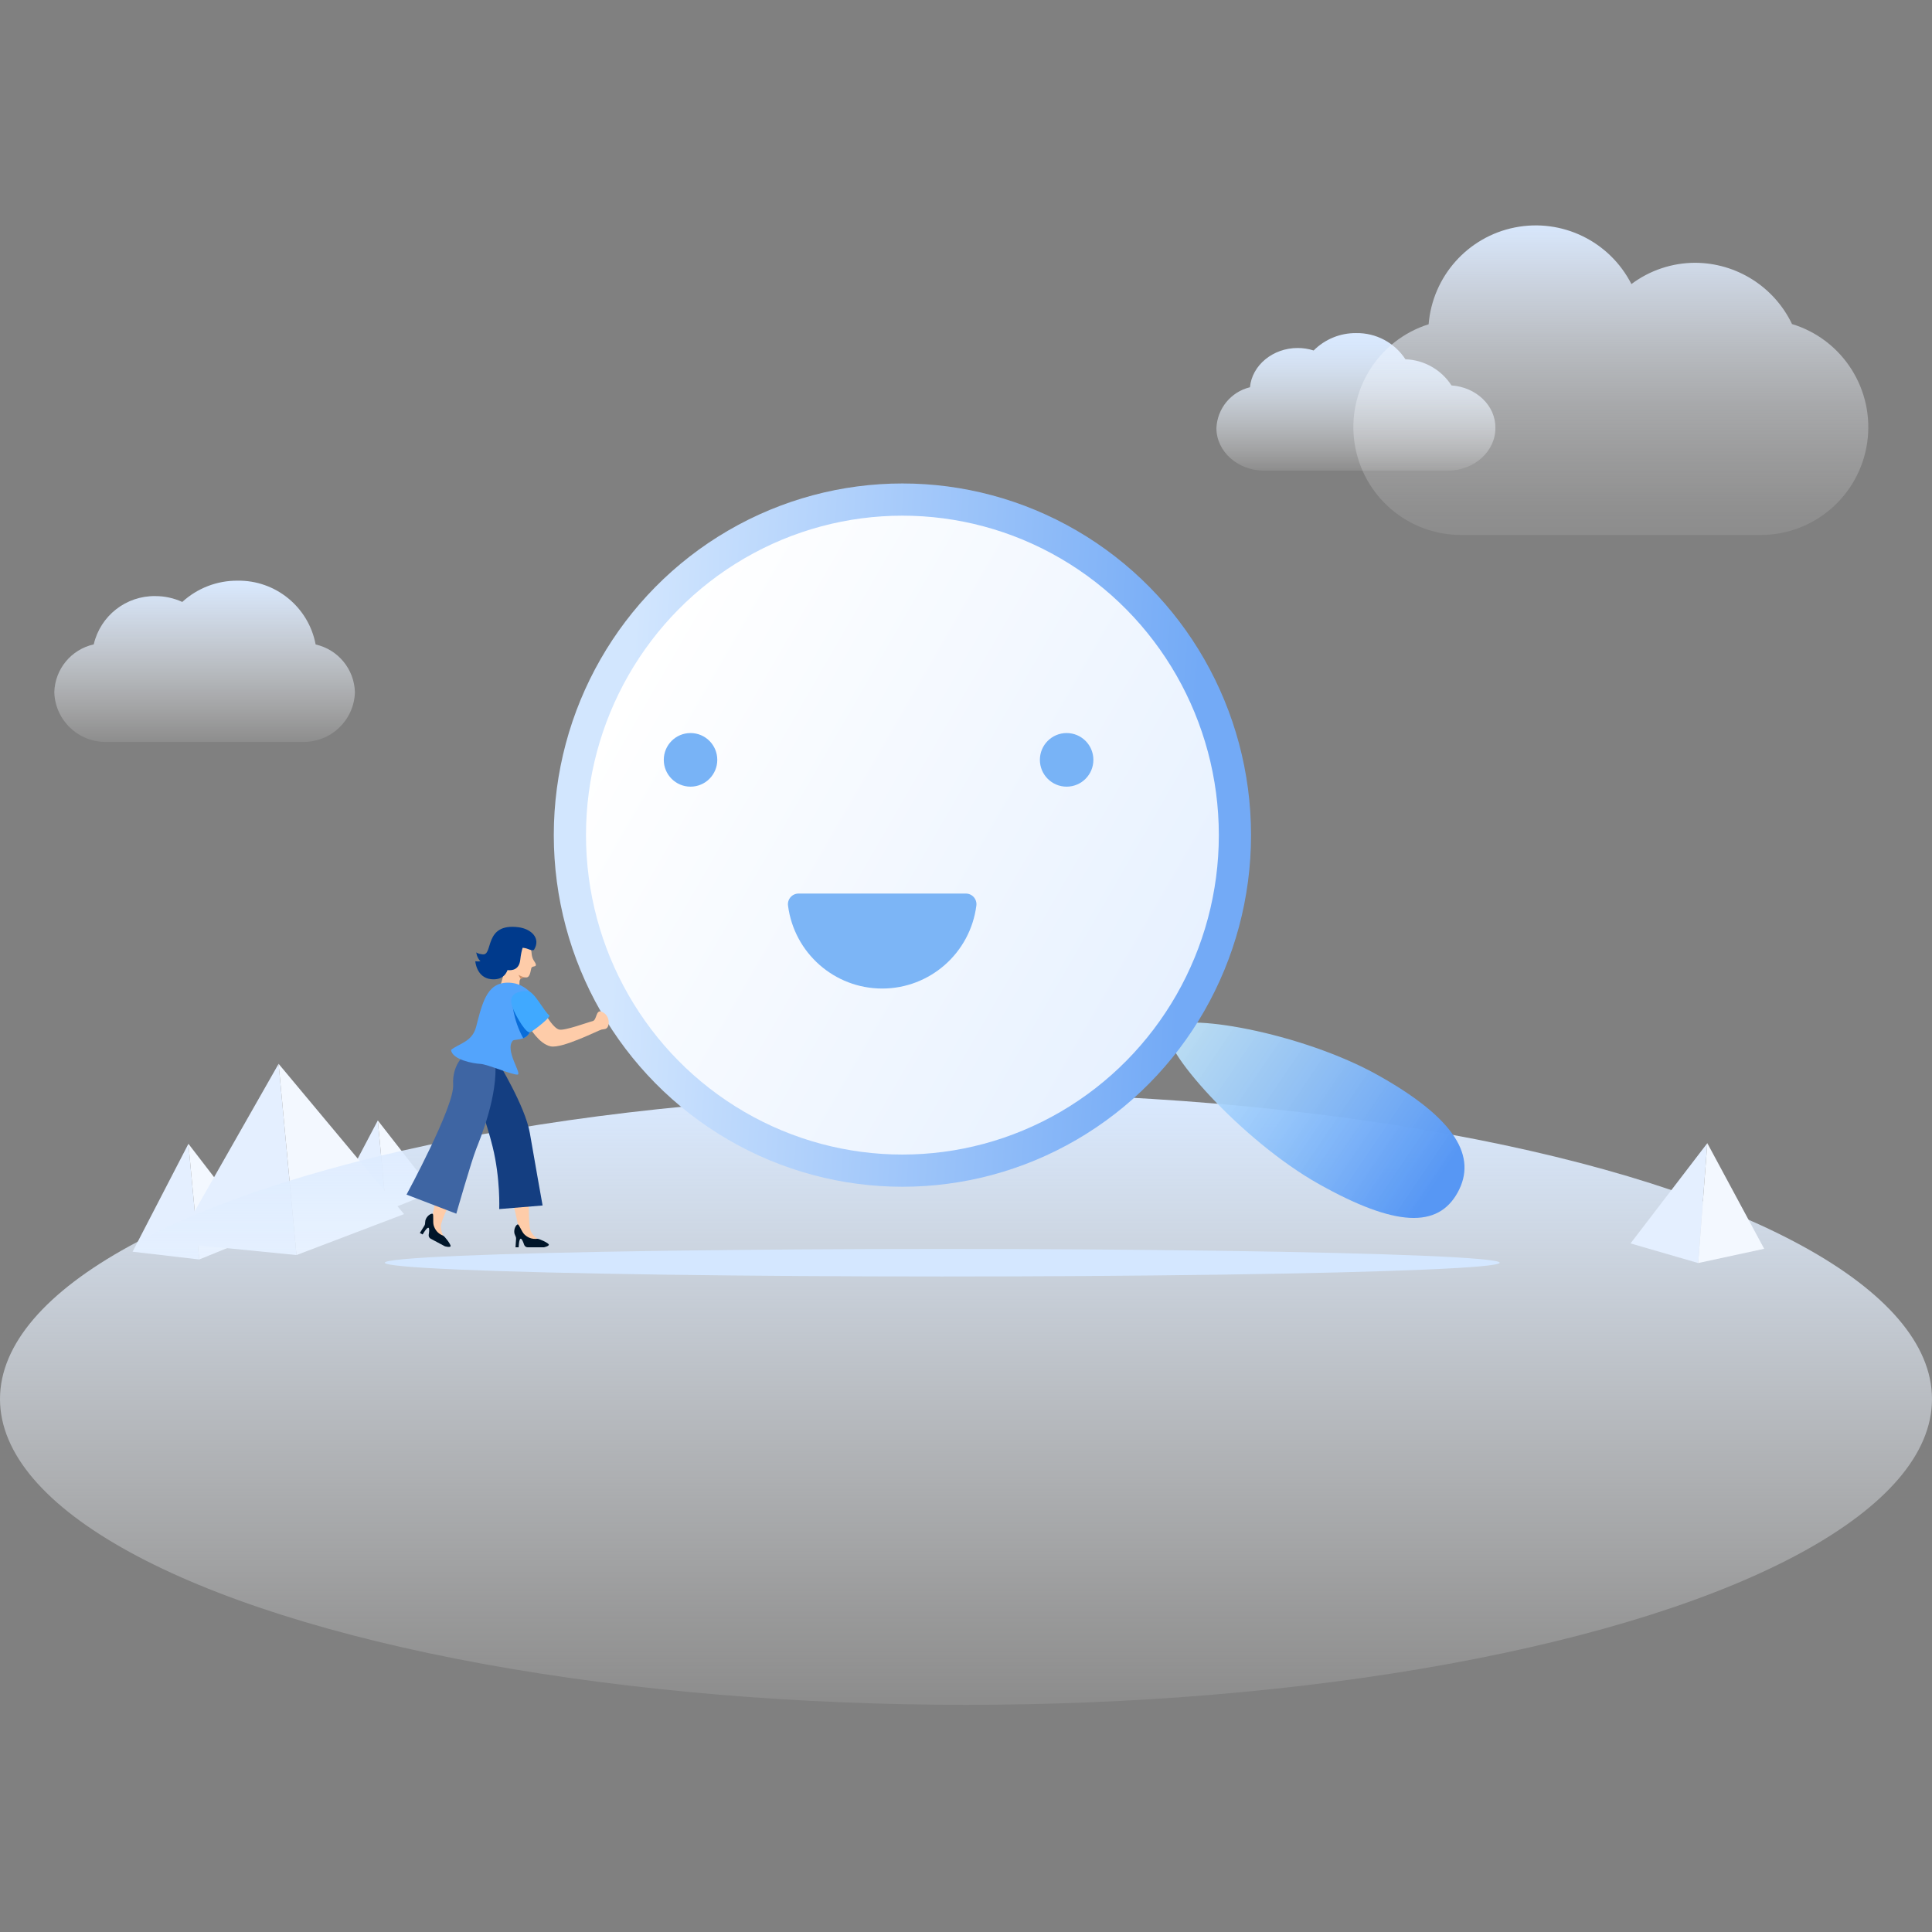 <?xml version="1.0" encoding="UTF-8"?>
<svg width="480px" height="480px" viewBox="0 0 480 480" version="1.1" xmlns="http://www.w3.org/2000/svg" xmlns:xlink="http://www.w3.org/1999/xlink">
    <rect x="0" y="0" width="480" height="480" fill="#808080" stroke="none"/>
    <title>关键词搜索</title>
    <defs>
        <linearGradient x1="49.912%" y1="100.156%" x2="49.912%" y2="-0.059%" id="linearGradient-1">
            <stop stop-color="#FFFFFF" stop-opacity="0.1" offset="0%"></stop>
            <stop stop-color="#D9E9FF" offset="100%"></stop>
        </linearGradient>
        <linearGradient x1="50.075%" y1="100.193%" x2="50.075%" y2="0.007%" id="linearGradient-2">
            <stop stop-color="#FFFFFF" stop-opacity="0.1" offset="0%"></stop>
            <stop stop-color="#F8FBFF" stop-opacity="0.27" offset="14%"></stop>
            <stop stop-color="#EDF5FF" stop-opacity="0.52" offset="37%"></stop>
            <stop stop-color="#E4F0FF" stop-opacity="0.73" offset="58%"></stop>
            <stop stop-color="#DEECFF" stop-opacity="0.88" offset="76%"></stop>
            <stop stop-color="#DAEAFF" stop-opacity="0.97" offset="91%"></stop>
            <stop stop-color="#D9E9FF" offset="100%"></stop>
        </linearGradient>
        <linearGradient x1="50.01%" y1="99.931%" x2="50.01%" y2="-0.052%" id="linearGradient-3">
            <stop stop-color="#FFFFFF" stop-opacity="0.1" offset="0%"></stop>
            <stop stop-color="#FEFEFF" stop-opacity="0.13" offset="9%"></stop>
            <stop stop-color="#FBFCFF" stop-opacity="0.21" offset="23%"></stop>
            <stop stop-color="#F5F9FF" stop-opacity="0.33" offset="40%"></stop>
            <stop stop-color="#EEF5FF" stop-opacity="0.51" offset="59%"></stop>
            <stop stop-color="#E4EFFF" stop-opacity="0.74" offset="79%"></stop>
            <stop stop-color="#D9E9FF" offset="100%"></stop>
        </linearGradient>
        <linearGradient x1="50%" y1="100%" x2="50%" y2="0%" id="linearGradient-4">
            <stop stop-color="#FFFFFF" stop-opacity="0.1" offset="0%"></stop>
            <stop stop-color="#FBFDFF" stop-opacity="0.19" offset="13%"></stop>
            <stop stop-color="#F1F7FF" stop-opacity="0.43" offset="41%"></stop>
            <stop stop-color="#E1EEFF" stop-opacity="0.82" offset="81%"></stop>
            <stop stop-color="#D9E9FF" offset="100%"></stop>
        </linearGradient>
        <linearGradient x1="2.512%" y1="26.635%" x2="92.492%" y2="67.761%" id="linearGradient-5">
            <stop stop-color="#BEE5FF" stop-opacity="0.9" offset="0%"></stop>
            <stop stop-color="#5797F4" offset="100%"></stop>
        </linearGradient>
        <linearGradient x1="7.393%" y1="25.131%" x2="91.588%" y2="74.283%" id="linearGradient-6">
            <stop stop-color="#FFFFFF" offset="3%"></stop>
            <stop stop-color="#E7F1FF" offset="100%"></stop>
        </linearGradient>
        <linearGradient x1="6.096%" y1="75.992%" x2="91.012%" y2="81.464%" id="linearGradient-7">
            <stop stop-color="#D2E6FE" offset="0%"></stop>
            <stop stop-color="#73AAF6" offset="100%"></stop>
        </linearGradient>
    </defs>
    <g id="组件设计" stroke="none" stroke-width="1" fill="none" fill-rule="evenodd">
        <g id="基础-缺省图" transform="translate(-90, -3044)">
            <g id="关键词搜索" transform="translate(90, 3044)">
                <rect id="矩形" fill="#FFFFFF" opacity="0" x="0" y="0" width="480" height="480"></rect>
                <polygon id="路径" fill="#E4EFFF" fill-rule="nonzero" points="93.864 278.372 95.96 300.822 82.826 299.342"></polygon>
                <polygon id="路径" fill="#F3F8FF" fill-rule="nonzero" points="93.864 278.372 107.697 296.091 95.96 300.822"></polygon>
                <polygon id="路径" fill="#E4EFFF" fill-rule="nonzero" points="46.813 284.173 49.503 312.912 32.941 310.983"></polygon>
                <polygon id="路径" fill="#F3F8FF" fill-rule="nonzero" points="46.813 284.173 64.286 306.887 49.503 312.912"></polygon>
                <polygon id="路径" fill="#E4EFFF" fill-rule="nonzero" points="69.218 264.299 73.662 311.816 43.859 308.856"></polygon>
                <polygon id="路径" fill="#F3F8FF" fill-rule="nonzero" points="69.218 264.299 100.391 301.641 73.662 311.816"></polygon>
                <path d="M78.422,160.123 C76.658,150.801 68.452,144.107 58.985,144.267 C53.917,144.238 49.024,146.125 45.284,149.552 C43.189,148.594 40.913,148.099 38.611,148.099 C31.321,147.983 24.939,152.981 23.288,160.097 C17.688,161.342 13.65,166.243 13.49,171.989 C13.706,178.983 19.511,184.493 26.492,184.33 L75.178,184.33 C82.159,184.493 87.965,178.983 88.18,171.989 C88.022,166.261 84.002,161.373 78.422,160.123 L78.422,160.123 Z" id="路径" fill="url(#linearGradient-1)" fill-rule="nonzero"></path>
                <path d="M360.62,95.759 C358.09,91.852 353.819,89.426 349.174,89.258 C346.477,85.125 341.85,82.67 336.923,82.757 C332.97,82.718 329.167,84.275 326.374,87.078 C325.095,86.668 323.76,86.458 322.418,86.457 C316.207,86.457 311.064,90.765 310.549,96.209 C305.82,97.354 302.42,101.499 302.215,106.37 C302.215,112.224 307.582,116.941 314.084,116.941 L359.657,116.941 C366.251,116.941 371.525,112.157 371.525,106.37 C371.631,100.781 366.752,96.182 360.62,95.759 Z" id="路径" fill="url(#linearGradient-2)" fill-rule="nonzero"></path>
                <path d="M445.187,80.432 C440.718,71.197 431.389,65.32 421.147,65.289 C415.442,65.298 409.893,67.152 405.323,70.574 C399.89,59.931 388.07,54.19 376.367,56.511 C364.663,58.831 355.915,68.649 354.936,80.564 C342.353,84.542 334.547,97.122 336.551,110.19 C338.556,123.258 349.773,132.908 362.967,132.916 L437.393,132.916 C450.662,132.941 461.94,123.21 463.885,110.058 C465.83,96.907 457.853,84.316 445.147,80.484 L445.187,80.432 Z" id="路径" fill="url(#linearGradient-3)" fill-rule="nonzero"></path>
                <ellipse id="椭圆形" fill="url(#linearGradient-4)" fill-rule="nonzero" cx="240" cy="347.585" rx="240" ry="75.978"></ellipse>
                <polygon id="路径" fill="#E4EFFF" fill-rule="nonzero" points="424.18 284.014 421.912 313.798 405.099 308.922"></polygon>
                <polygon id="路径" fill="#F3F8FF" fill-rule="nonzero" points="424.18 284.014 438.303 310.256 421.912 313.798"></polygon>
                <ellipse id="椭圆形" fill="#D4E7FF" fill-rule="nonzero" cx="234.093" cy="313.718" rx="138.5" ry="3.422"></ellipse>
                <path d="M290.321,255.526 C293.143,251.31 323.288,256.411 342.501,267.206 C361.714,278.002 367.029,287.436 362.149,296.276 C357.27,305.116 346.826,304.931 327.626,294.149 C308.426,283.367 287.486,259.741 290.321,255.526 Z" id="路径" fill="url(#linearGradient-5)" fill-rule="nonzero"></path>
                <ellipse id="椭圆形" stroke="url(#linearGradient-7)" stroke-width="8" fill="url(#linearGradient-6)" fill-rule="nonzero" cx="224.202" cy="207.481" rx="82.615" ry="83.365"></ellipse>
                <path d="M198.422,222.002 C197.654,221.995 196.92,222.324 196.413,222.902 C195.907,223.481 195.677,224.253 195.785,225.015 C197.316,236.79 207.327,245.6 219.178,245.6 C231.029,245.6 241.04,236.79 242.571,225.015 C242.679,224.253 242.449,223.481 241.943,222.902 C241.436,222.324 240.702,221.995 239.934,222.002 L198.422,222.002 Z" id="路径" fill="#7CB5F6" fill-rule="nonzero"></path>
                <ellipse id="椭圆形" fill="#78B3F6" fill-rule="nonzero" cx="171.56" cy="188.783" rx="6.646" ry="6.66"></ellipse>
                <ellipse id="椭圆形" fill="#78B3F6" fill-rule="nonzero" cx="265.002" cy="188.783" rx="6.646" ry="6.66"></ellipse>
                <g id="woman_11_" transform="translate(101, 230)" fill-rule="nonzero">
                    <g id="Group" transform="translate(16.904, 0)">
                        <g transform="translate(5.946, 3.119)" id="Path">
                            <path d="M3.721,0.382 C-1.076,0.823 1.641,5.538 1.464,7.545 C1.288,9.554 0.18,12.587 0.18,12.587 L5.011,13.378 C5.011,13.378 5.241,11.747 5.218,10.897 C5.195,10.047 5.827,9.648 6.873,9.719 C7.918,9.79 8.001,7.754 8.162,7.383 C8.425,6.774 9.446,7.207 9.274,6.468 C9.102,5.729 8.313,5.453 8.202,3.507 C8.092,1.56 5.997,0.173 3.721,0.382 Z" fill="#FECCA9"></path>
                            <path d="M6.605,9.712 C6.104,9.716 5.72,9.849 5.483,10.104 L4.969,9.063 C5.515,9.411 6.288,9.69 6.605,9.712 Z" fill="#CD916A"></path>
                        </g>
                        <path d="M10.915,0.371 C2.221,-0.746 4.707,7.395 2.039,7.109 C0.625,6.958 0.418,6.594 0.418,6.594 C0.418,6.594 0.533,7.916 1.46,8.82 C1.043,8.882 0.603,8.889 0.178,8.832 C0.178,8.832 0.483,12.885 4.077,13.27 C6.685,13.55 7.755,12.192 8.191,11.02 C9.328,11.149 11.089,10.935 11.355,8.452 C11.497,7.131 11.719,6.168 11.946,5.468 C13.548,5.626 13.853,6.279 14.742,6.016 C16.57,3.119 14.079,0.778 10.915,0.371 Z" id="Path" fill="#003A8C"></path>
                    </g>
                    <path d="M8.522,74.775 C8.476,74.115 9.119,72.44 10.087,70.293 L7.135,68.834 C6.939,69.633 6.662,71.116 6.412,71.97 C6.034,73.256 5.737,73.772 5.691,74.367 C5.644,74.962 7.893,77.738 7.893,77.738 L9.561,77.586 C9.561,77.586 8.669,76.878 8.522,74.775 Z" id="Path" fill="#FECCA9"></path>
                    <path d="M30.945,76.077 C30.499,75.363 30.382,72.743 30.37,69.497 L26.627,69.497 C26.99,71.096 27.385,72.746 27.765,74.592 C28.036,75.905 28.015,76.5 28.254,77.047 C28.492,77.595 31.781,78.99 31.781,78.99 L33.182,78.072 C33.181,78.072 32.062,77.866 30.945,76.077 Z" id="Path" fill="#FECCA9"></path>
                    <path d="M10.938,79.639 C10.75,79.994 9.529,79.633 9.529,79.633 L6.007,77.759 C5.641,77.564 5.443,77.158 5.512,76.748 C5.623,76.087 5.726,75.164 5.464,75.044 C5.049,74.854 4.009,76.697 4.009,76.697 L3.316,76.328 C3.316,76.328 4.11,75.081 4.447,74.503 C4.785,73.925 4.447,73.534 4.888,72.705 C5.328,71.877 6.209,71.418 6.493,71.569 C6.776,71.719 6.496,73.625 6.748,74.453 C7.069,75.502 7.747,76.485 9.119,77.009 C9.47,77.144 11.127,79.285 10.938,79.639 Z" id="Path" fill="#001529"></path>
                    <path d="M35.362,79.238 C35.362,79.64 34.115,79.894 34.115,79.894 L30.125,79.894 C29.711,79.894 29.345,79.627 29.214,79.234 C29.002,78.598 28.66,77.735 28.371,77.752 C27.916,77.779 27.863,79.894 27.863,79.894 L27.078,79.894 C27.078,79.894 27.193,78.421 27.22,77.752 C27.247,77.083 26.765,76.896 26.765,75.958 C26.765,75.019 27.327,74.2 27.649,74.2 C27.97,74.2 28.616,76.015 29.228,76.627 C30.004,77.403 31.064,77.952 32.521,77.771 C32.894,77.724 35.362,78.837 35.362,79.238 Z" id="Path" fill="#001529"></path>
                    <path d="M22.612,33.629 C22.612,33.629 29.512,44.888 30.641,51.512 C31.751,58.031 33.806,69.497 33.806,69.497 L23.03,70.392 C23.03,70.392 23.35,62.864 21.394,54.924 C19.811,48.503 17.487,42.743 17.29,41.034 C17.12,39.562 20.37,34.783 22.612,33.629 Z" id="Path" fill="#143E81"></path>
                    <path d="M14.538,32.007 C14.538,32.007 11.296,34.32 11.586,39.533 C11.884,44.896 2.43854903e-13,66.797 2.43854903e-13,66.797 L12.368,71.54 C12.368,71.54 16.046,58.671 17.332,55.402 C18.335,52.848 22.781,42.144 22.034,33.629 C22.034,33.628 18.545,31.339 14.538,32.007 Z" id="Path" fill="#3E65A3"></path>
                    <path d="M34.749,22.381 C34.749,22.381 36.53,25.448 37.915,25.794 C39.3,26.14 45.147,23.941 46.235,23.694 C47.324,23.447 46.996,20.797 48.447,21.345 C49.899,21.892 50.435,23.419 50.173,24.622 C49.912,25.825 49.14,25.646 48.447,25.794 C47.755,25.942 38.702,30.56 35.809,29.966 C32.916,29.373 30.542,25.21 30.542,25.21 C30.542,25.21 32.425,22.332 34.749,22.381 Z" id="Path" fill="#FECCA9"></path>
                    <path d="M33.043,21.787 C32.717,23.05 31.196,23.039 31.028,24.917 C30.98,25.454 30.87,25.903 30.712,26.279 C30.333,27.19 29.682,27.673 28.999,27.946 C27.872,28.394 26.653,28.271 26.406,28.554 C24.329,30.928 28.771,36.829 27.584,36.978 C26.397,37.126 20.055,34.393 18.35,34.32 C16.643,34.246 11.335,33.297 11.059,30.846 C13.035,29.241 16.322,28.862 17.284,25.136 C18.968,18.609 20.134,13.527 26.203,14.2 C30.52,14.678 33.636,19.488 33.043,21.787 Z" id="Path" fill="#53A4FC"></path>
                    <path d="M30.712,26.279 C30.333,27.19 29.682,27.673 28.999,27.946 C26.356,23.16 26.261,18.719 26.261,18.719 L30.712,26.279 Z" id="Path" fill="#096DD9"></path>
                    <path d="M30.007,16.205 C31.726,16.186 34.254,21.491 35.466,22.233 C36.035,22.579 31.831,25.893 30.793,26.437 C29.754,26.981 27.38,22.678 26.687,21.145 C25.995,19.611 24.593,16.264 30.007,16.205 Z" id="Path" fill="#40A9FF"></path>
                </g>
            </g>
        </g>
    </g>
</svg>
